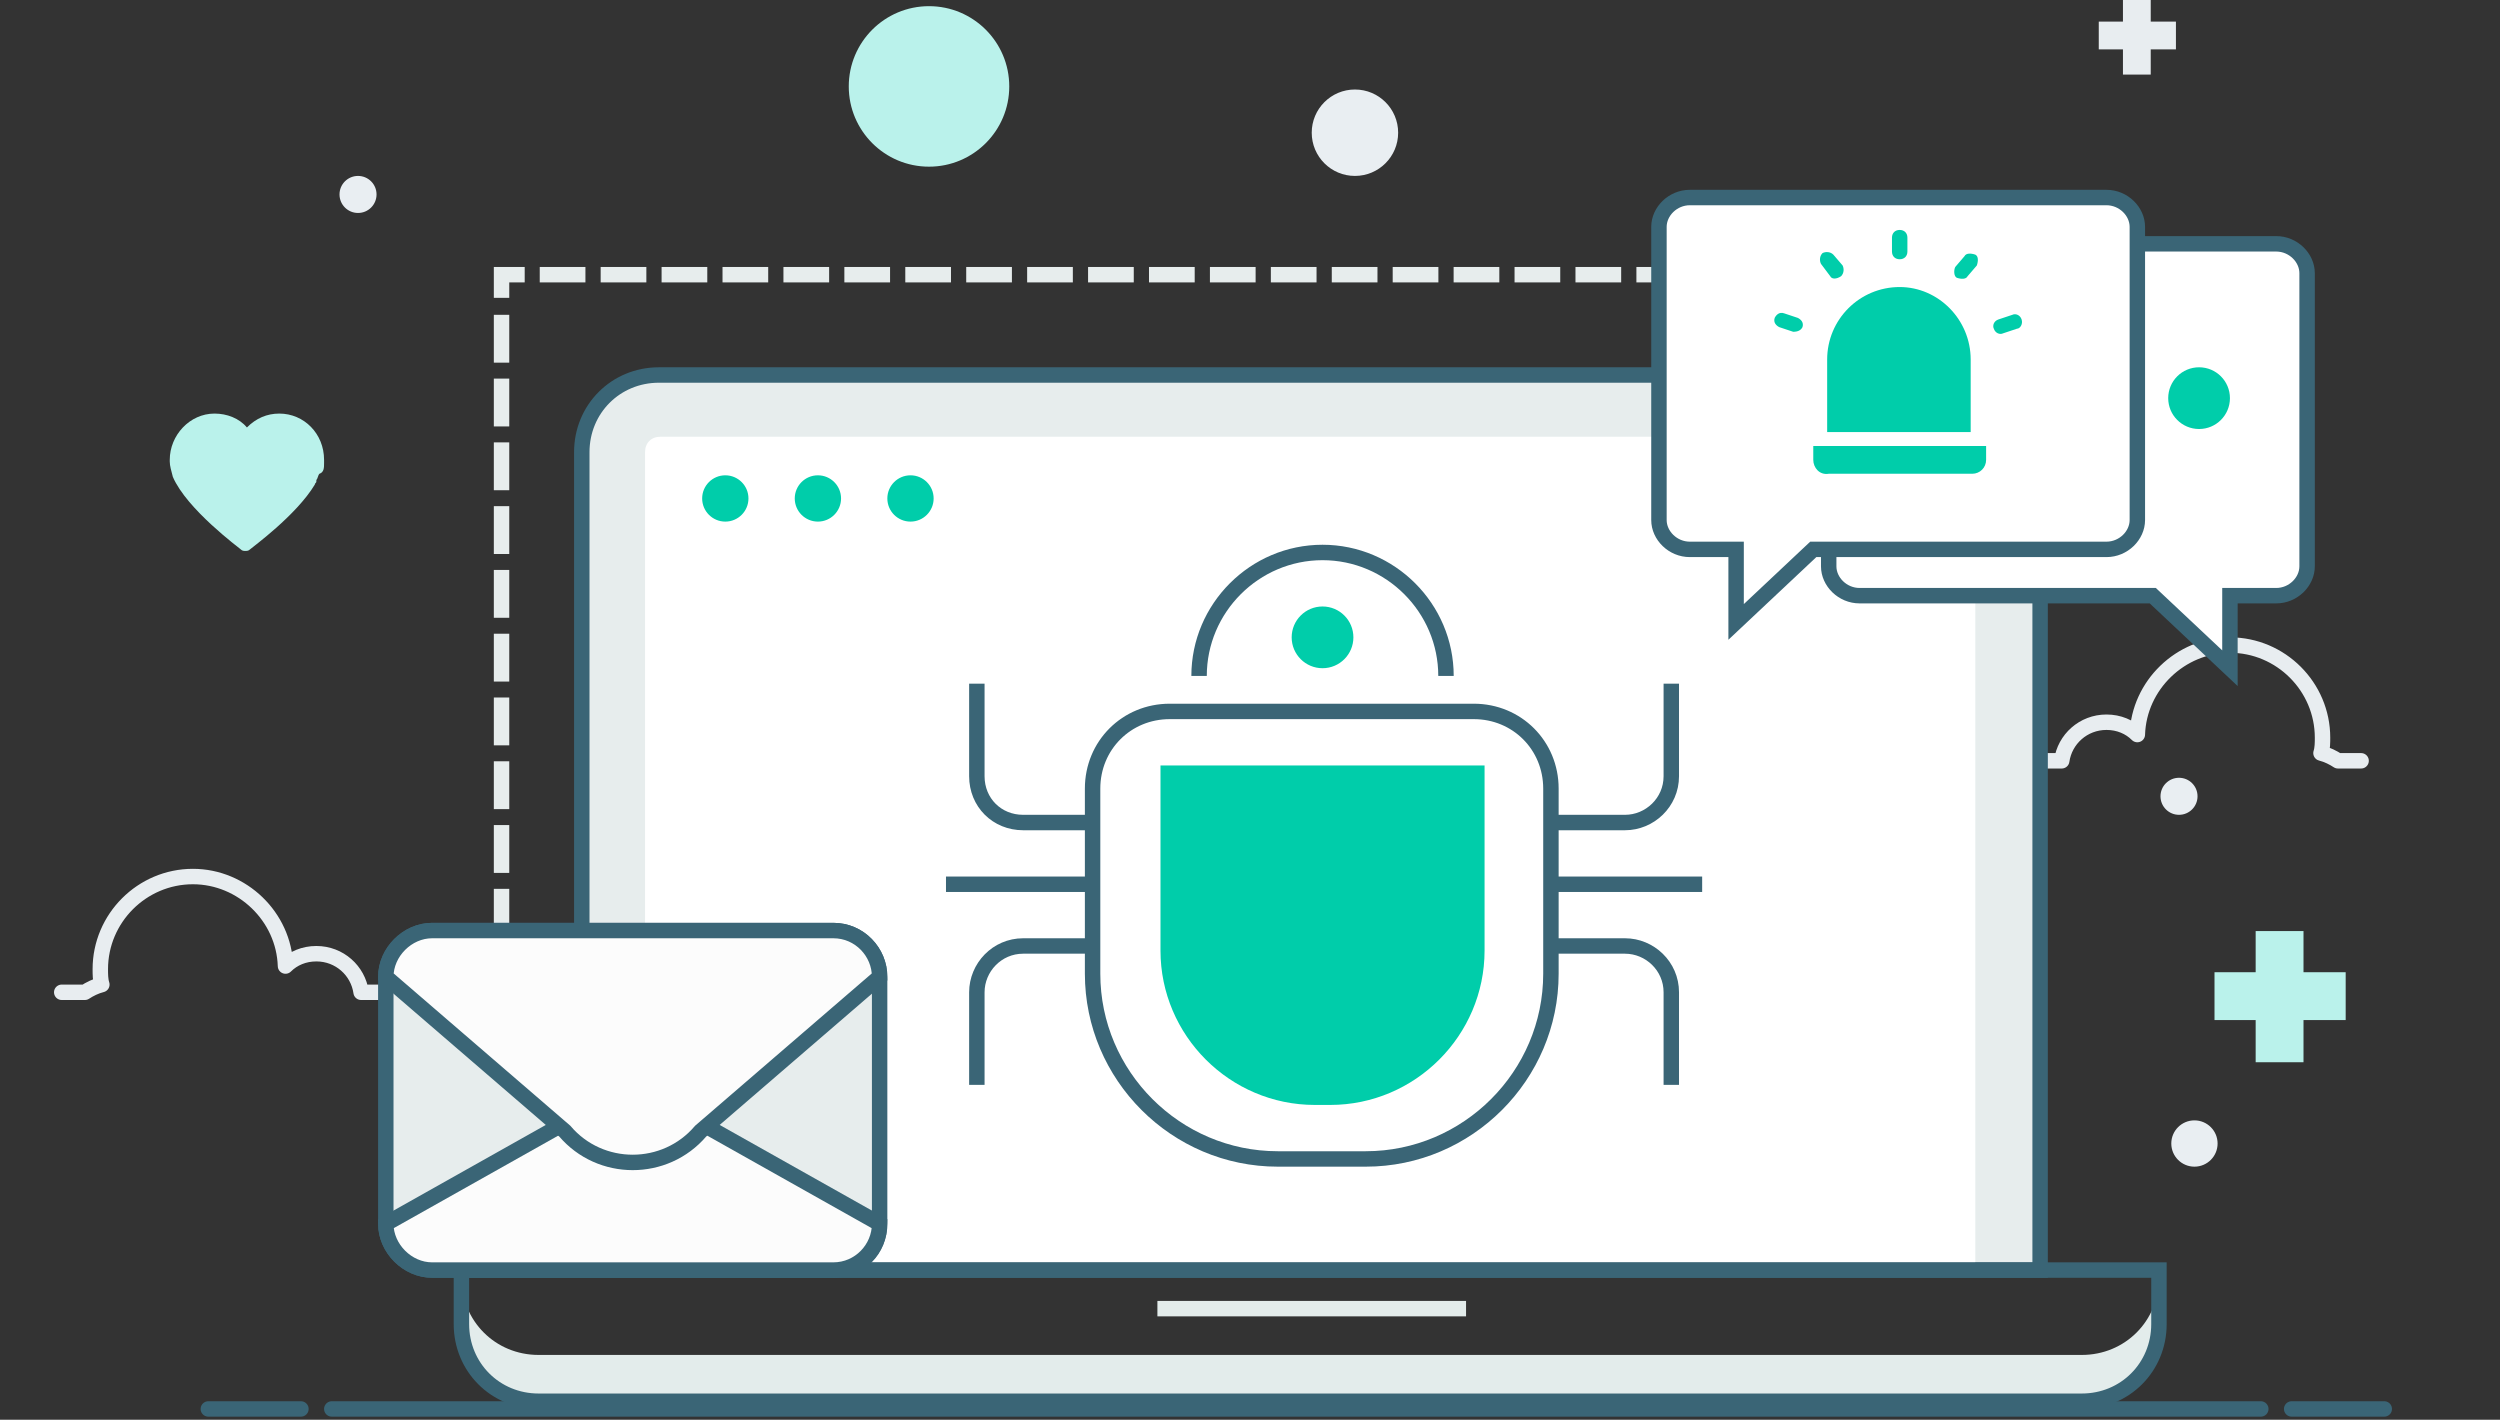<?xml version="1.0" encoding="utf-8"?>
<!-- Generator: Adobe Illustrator 22.0.1, SVG Export Plug-In . SVG Version: 6.00 Build 0)  -->
<svg version="1.1" id="图层_1" xmlns="http://www.w3.org/2000/svg" xmlns:xlink="http://www.w3.org/1999/xlink" x="0px" y="0px"
	 viewBox="0 0 162 92" style="enable-background:new 0 0 162 92;" xml:space="preserve">
<rect x="0" y="0" width="162" height="92" fill="#333333" stroke="none"/>
<style type="text/css">
	.st0{fill:none;stroke:#E8EDF0;stroke-linecap:round;stroke-linejoin:round;stroke-miterlimit:10;}
	.st1{fill:none;stroke:#E7EDED;stroke-miterlimit:10;}
	.st2{fill:none;stroke:#E7EDED;stroke-miterlimit:10;stroke-dasharray:2.961,0.987;}
	.st3{fill:none;stroke:#E7EDED;stroke-miterlimit:10;stroke-dasharray:3.1,1.033;}
	.st4{fill:#E7EDED;stroke:#3A6576;stroke-miterlimit:10;}
	.st5{fill:#FFFFFF;}
	.st6{fill:#E3ECEB;}
	.st7{fill:none;stroke:#3A6576;stroke-miterlimit:10;}
	.st8{fill:#00CDAA;}
	.st9{fill:#FFFFFF;stroke:#3A6576;stroke-miterlimit:10;}
	.st10{fill:none;stroke:#3A6576;stroke-linecap:round;stroke-miterlimit:10;}
	.st11{fill:#BAF2EB;}
	.st12{fill:#E9EEF2;}
	.st13{fill:#E8EDF0;}
	.st14{fill:#FCFCFC;stroke:#3A6576;stroke-miterlimit:10;}
</style>
<g>
	<g>
		<path class="st0" d="M153,49.3h-1.5c-0.3-0.2-0.7-0.4-1.1-0.5c0.1-0.3,0.1-0.7,0.1-1c0-3.3-2.7-6-6-6c-3.2,0-5.9,2.6-6,5.8
			c-0.5-0.5-1.2-0.8-2-0.8c-1.5,0-2.7,1.1-2.9,2.5H129"/>
	</g>
	<g>
		<g>
			<line class="st1" x1="111.5" y1="17.8" x2="110" y2="17.8"/>
			<line class="st2" x1="109" y1="17.8" x2="34.5" y2="17.8"/>
			<polyline class="st1" points="34,17.8 32.5,17.8 32.5,19.3 			"/>
			<line class="st3" x1="32.5" y1="20.4" x2="32.5" y2="65.3"/>
			<line class="st1" x1="32.5" y1="65.8" x2="32.5" y2="67.3"/>
		</g>
	</g>
	<path class="st4" d="M127.2,24.3H42.7c-2.8,0-5,2.2-5,5v53h94.5v-53C132.2,26.6,129.9,24.3,127.2,24.3z"/>
	<path class="st5" d="M127,28.3H42.8c-0.6,0-1,0.4-1,1v52.5H128V29.3C128,28.8,127.6,28.3,127,28.3z"/>
	<path class="st6" d="M134.9,87.8h-100c-2.8,0-5-2.2-5-5v3c0,2.8,2.2,5,5,5h100c2.8,0,5-2.2,5-5v-3
		C139.9,85.6,137.7,87.8,134.9,87.8z"/>
	<path class="st7" d="M134.9,90.8h-100c-2.8,0-5-2.2-5-5v-3.5h110v3.5C139.9,88.6,137.7,90.8,134.9,90.8z"/>
	<circle class="st8" cx="47" cy="32.3" r="1.5"/>
	<circle class="st8" cx="53" cy="32.3" r="1.5"/>
	<circle class="st8" cx="59" cy="32.3" r="1.5"/>
	<path class="st9" d="M120.5,15.8h27c1.1,0,2,0.9,2,1.9v19c0,1-0.9,1.9-2,1.9h-3v4.7l-5-4.7h-19c-1.1,0-2-0.9-2-1.9v-19
		C118.5,16.7,119.4,15.8,120.5,15.8z"/>
	<path class="st9" d="M136.5,12.8h-27c-1.1,0-2,0.9-2,1.9v19c0,1,0.9,1.9,2,1.9h3v4.7l5-4.7h19c1.1,0,2-0.9,2-1.9v-19
		C138.5,13.7,137.6,12.8,136.5,12.8z"/>
	<line class="st10" x1="13.5" y1="91.3" x2="19.5" y2="91.3"/>
	<circle class="st8" cx="142.5" cy="25.8" r="2"/>
	<line class="st10" x1="148.5" y1="91.3" x2="154.5" y2="91.3"/>
	<line class="st10" x1="21.5" y1="91.3" x2="146.5" y2="91.3"/>
	<rect x="75" y="84.3" class="st6" width="20" height="1"/>
	<g>
		<path class="st0" d="M4,64.3h1.5c0.3-0.2,0.7-0.4,1.1-0.5c-0.1-0.3-0.1-0.7-0.1-1c0-3.3,2.7-6,6-6c3.2,0,5.9,2.6,6,5.8
			c0.5-0.5,1.2-0.8,2-0.8c1.5,0,2.7,1.1,2.9,2.5H28"/>
	</g>
	<circle class="st11" cx="60.2" cy="5.6" r="5.2"/>
	<circle class="st12" cx="23.2" cy="12.6" r="1.2"/>
	<circle class="st12" cx="141.2" cy="51.6" r="1.2"/>
	<circle class="st12" cx="87.8" cy="8.6" r="2.8"/>
	<circle class="st12" cx="142.2" cy="74.1" r="1.5"/>
	<g>
		<rect x="143.5" y="63" class="st11" width="8.5" height="3.1"/>
		
			<rect x="143.5" y="63" transform="matrix(6.123234e-17 -1 1 6.123234e-17 83.167 212.333)" class="st11" width="8.5" height="3.1"/>
	</g>
	<g>
		<rect x="136" y="1.4" class="st13" width="5" height="1.8"/>
		
			<rect x="136" y="1.4" transform="matrix(6.123234e-17 -1 1 6.123234e-17 136.167 140.833)" class="st13" width="5" height="1.8"/>
	</g>
	<line class="st9" x1="61.3" y1="57.3" x2="110.3" y2="57.3"/>
	<path class="st9" d="M108.3,44.3v6c0,1.7-1.4,3-3,3h-39c-1.7,0-3-1.3-3-3v-6"/>
	<path class="st9" d="M108.3,70.3v-6c0-1.7-1.4-3-3-3h-39c-1.7,0-3,1.4-3,3v6"/>
	<path class="st9" d="M88.5,75.1h-5.7c-6.6,0-12-5.4-12-12v-12c0-2.8,2.2-5,5-5h19.7c2.8,0,5,2.2,5,5v12
		C100.5,69.7,95.1,75.1,88.5,75.1z"/>
	<path class="st8" d="M86.2,71.6h-1c-5.5,0-10-4.5-10-10v-12h21v12C96.2,67.1,91.7,71.6,86.2,71.6z"/>
	<path class="st7" d="M77.7,43.8c0-4.4,3.6-8,8-8c4.4,0,8,3.6,8,8"/>
	<circle class="st8" cx="85.7" cy="41.3" r="2"/>
	<path class="st8" d="M130.7,21.3l-0.9,0.3c-0.2,0.1-0.5,0-0.6-0.3c-0.1-0.2,0-0.5,0.3-0.6l0.9-0.3c0.2-0.1,0.5,0,0.6,0.3
		C131.1,21,130.9,21.3,130.7,21.3z"/>
	<path class="st8" d="M116.5,20.6c0.2,0.1,0.4,0.3,0.3,0.6c-0.1,0.2-0.3,0.3-0.6,0.3l-0.9-0.3c-0.2-0.1-0.4-0.3-0.3-0.6
		c0.1-0.2,0.3-0.4,0.6-0.3L116.5,20.6z"/>
	<path class="st8" d="M127.3,16.6c0.1-0.2,0.4-0.2,0.7-0.1c0.2,0.1,0.2,0.4,0.1,0.7l-0.6,0.7c-0.1,0.2-0.4,0.2-0.7,0.1
		c-0.2-0.1-0.2-0.5-0.1-0.7L127.3,16.6z"/>
	<path class="st8" d="M118.6,17.9l-0.6-0.8c-0.1-0.2-0.1-0.5,0.1-0.7c0.2-0.1,0.5-0.1,0.7,0.1l0.6,0.7c0.1,0.2,0.1,0.5-0.1,0.7
		C119,18.1,118.7,18.1,118.6,17.9z"/>
	<path class="st8" d="M122.6,16.3v-0.9c0-0.3,0.2-0.5,0.5-0.5s0.5,0.2,0.5,0.5v0.9c0,0.3-0.2,0.5-0.5,0.5S122.6,16.6,122.6,16.3z"/>
	<path class="st8" d="M127.7,23.3V28h-9.3v-4.7c0-2.6,2.1-4.7,4.7-4.7C125.6,18.6,127.7,20.7,127.7,23.3z"/>
	<path class="st8" d="M117.5,29.8v-0.9h11.2v0.9c0,0.5-0.4,0.9-0.9,0.9h-9.3C117.9,30.8,117.5,30.3,117.5,29.8z"/>
	<path class="st4" d="M54,82.3H28c-1.6,0-3-1.4-3-3v-16c0-1.6,1.4-3,3-3h26c1.7,0,3,1.4,3,3v16C57,81,55.7,82.3,54,82.3z"/>
	<path class="st14" d="M41,70.3l-16,9c0,1.6,1.4,3,3,3h26c1.7,0,3-1.4,3-3L41,70.3z"/>
	<path class="st14" d="M36.6,73.3L25,63.3c0-1.6,1.4-3,3-3h26c1.7,0,3,1.4,3,3l-11.6,10C43.1,76,38.9,76,36.6,73.3z"/>
	<path class="st11" d="M21,29.8c0-1.7-1.3-3-2.9-3c-0.8,0-1.5,0.3-2.1,0.9c-0.5-0.6-1.3-0.9-2.1-0.9c-1.6,0-2.9,1.4-2.9,3
		c0,0.1,0,0.1,0,0.1c0,0,0,0,0,0c0,0.3,0.1,0.6,0.2,1c0,0,0,0,0,0c0.9,2.1,4.3,4.6,4.4,4.7c0.1,0.1,0.2,0.1,0.3,0.1
		c0.1,0,0.2,0,0.3-0.1c0.1-0.1,3-2.2,4.2-4.2c0-0.1,0.1-0.1,0.1-0.2c0,0,0,0,0-0.1l0,0c0,0,0,0,0,0c0.1-0.1,0.1-0.3,0.2-0.4
		C21,30.6,21,30.3,21,30c0,0,0,0,0-0.1C21,29.9,21,29.9,21,29.8z"/>
</g>
</svg>
